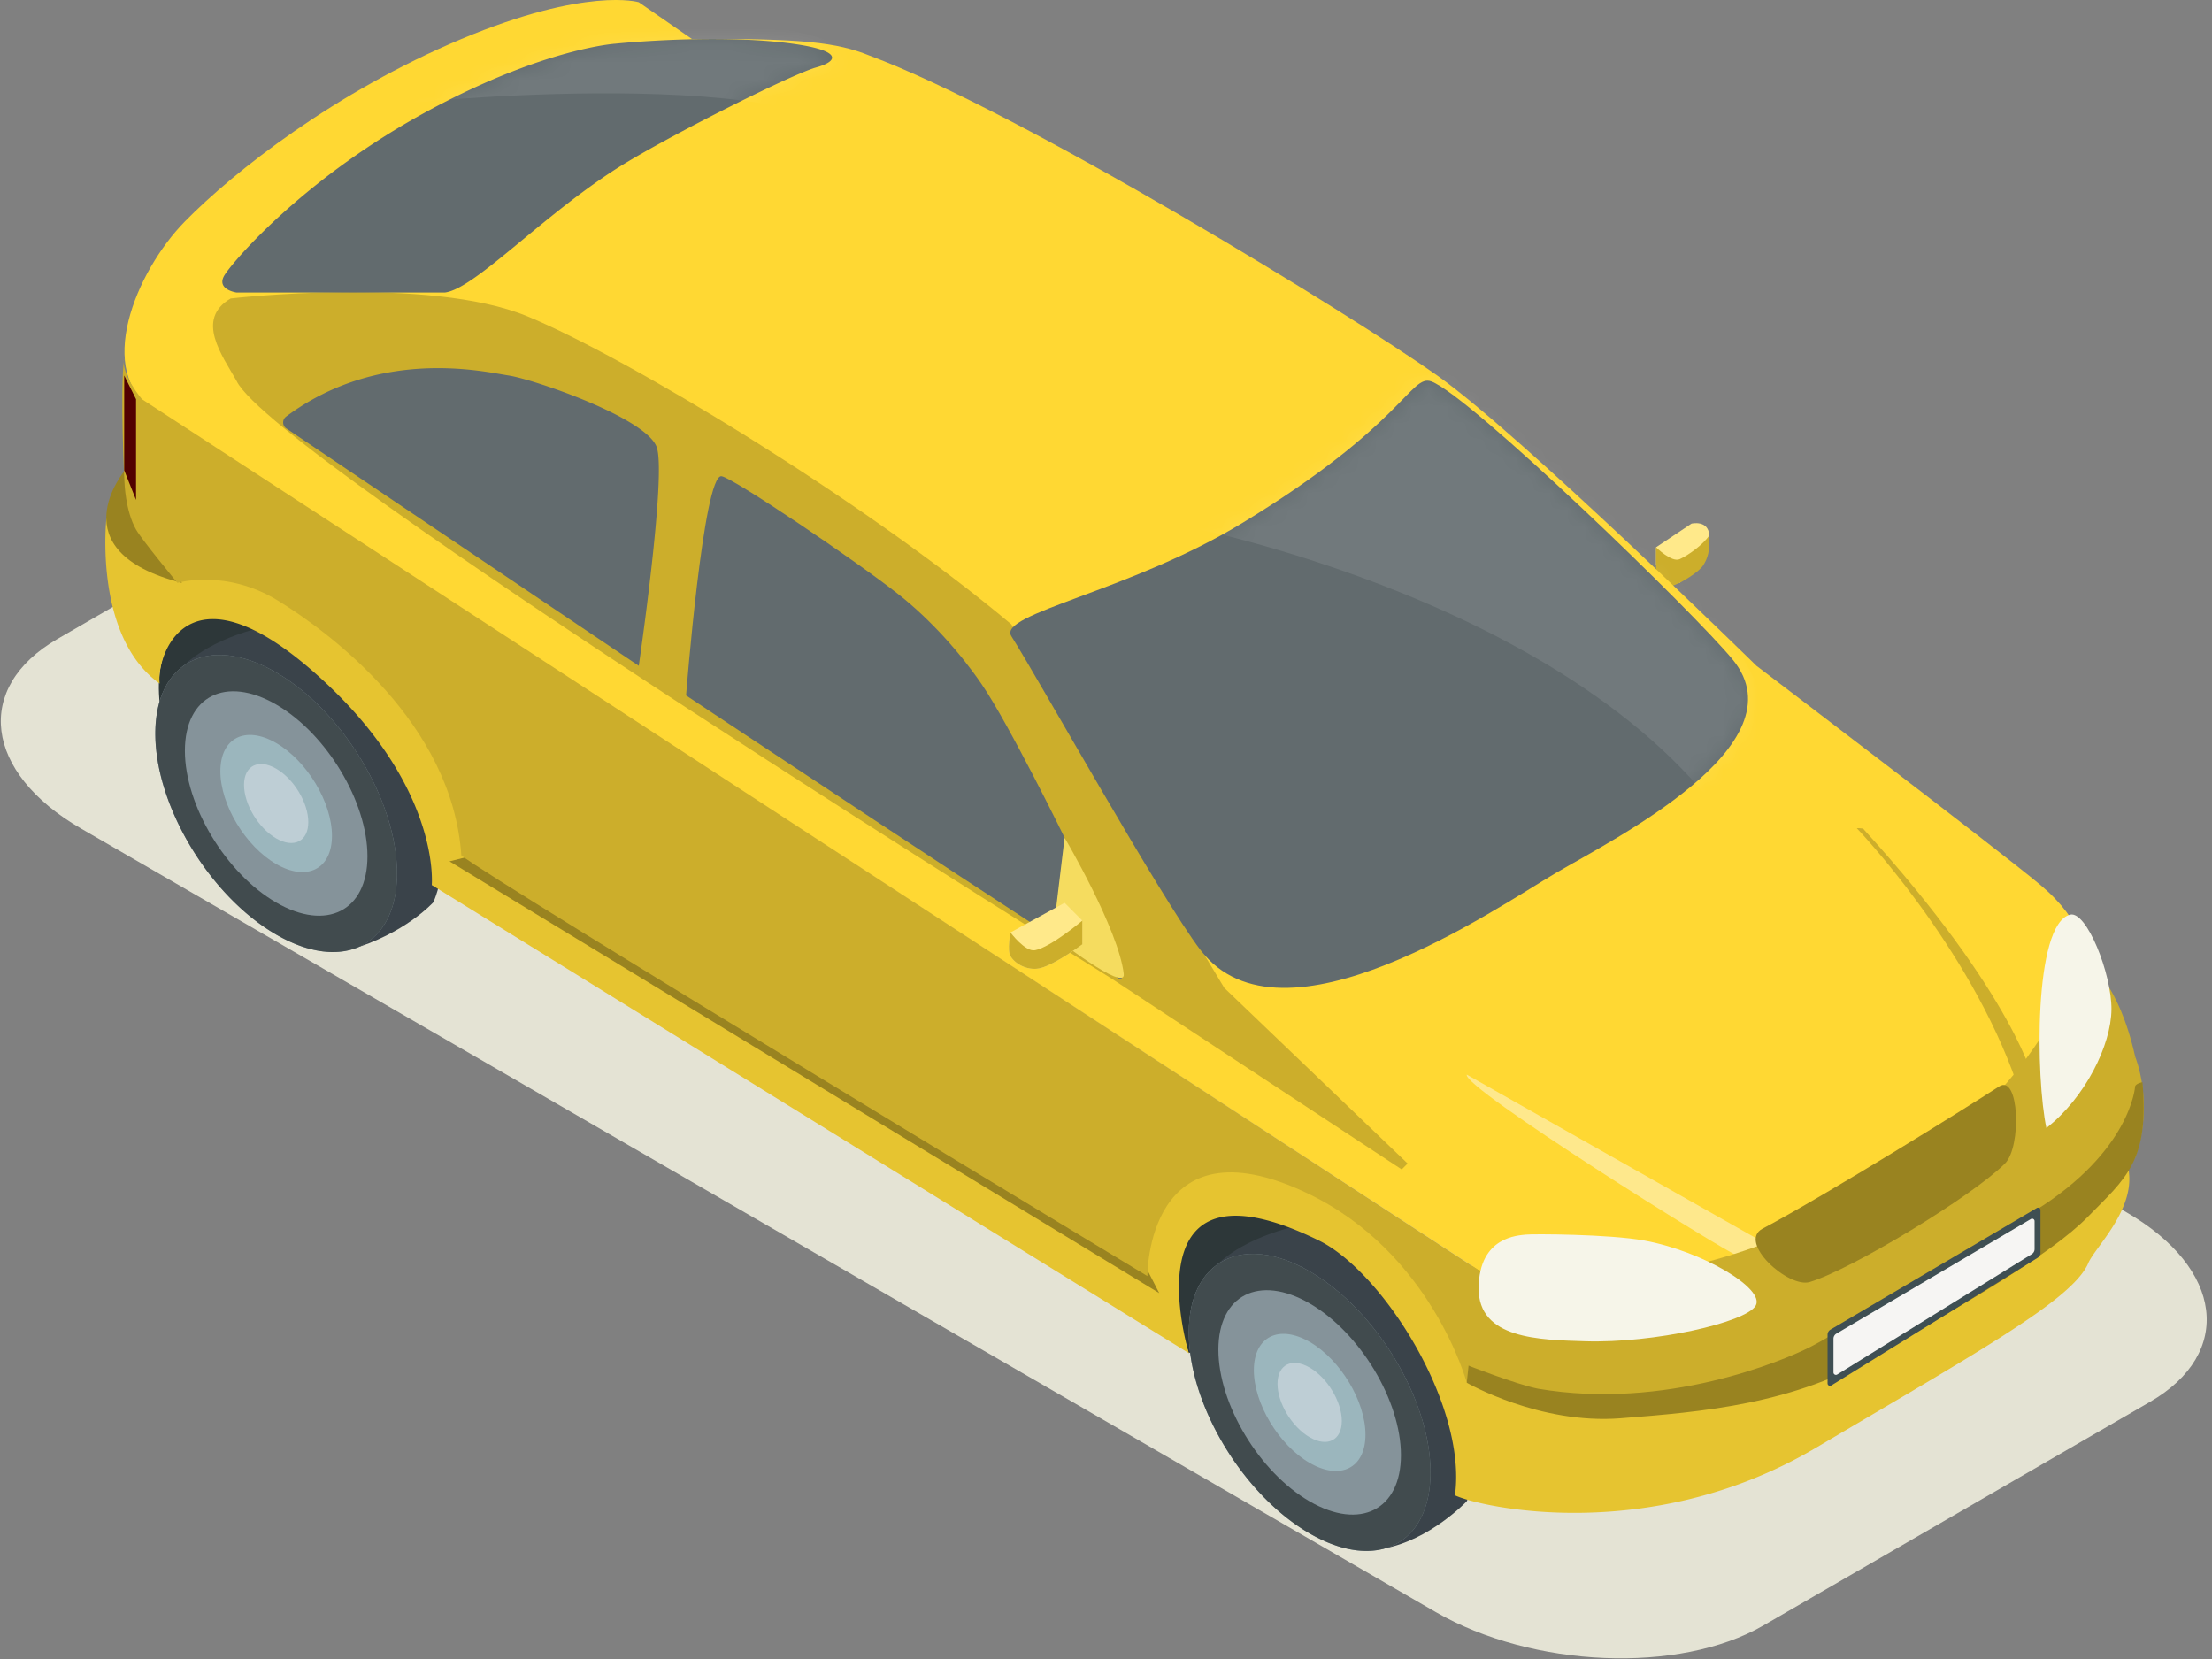 <svg xmlns="http://www.w3.org/2000/svg" xmlns:xlink="http://www.w3.org/1999/xlink" width="128" height="96" viewBox="0 0 128 96">
    <rect x="0" y="0" width="128" height="96" fill="#808080" stroke="none"/>
    <defs>
        <path id="a" d="M.342 14.8c-.826-1.299 6.815-2.571 13.348-6.54 9.384-5.7 9.75-8.642 10.952-8.202 2.222.813 15.23 13.389 17.454 16.114 4.026 4.935-6.982 10.408-10.267 12.343-3.463 2.04-15.829 10.593-20.535 4.457C8.987 29.964 1.891 17.238.342 14.801z"/>
        <path id="c" d="M13.074 14.8H1.027s-1.23-.174-.685-1.028c.545-.854 4.71-5.715 11.979-9.6C18.885.663 22.93.401 22.93.401s5.865-.609 10.267 0c2.822.39 2.724.995 1.369 1.371-1.355.376-7.874 3.637-10.952 5.486-4.61 2.768-8.752 7.333-10.541 7.543z"/>
    </defs>
    <g fill="none" fill-rule="evenodd">
        <path fill="#FFE98A" d="M95.829 32.7V31.67l2.053-1.371s.98-.231 1.027.685c.048.916-.684 1.715-.684 1.715l-1.027 1.028-1.37-1.028z"/>
        <path fill="#CCAE2B" d="M95.829 32.7V31.67s.904.896 1.369.686c.487-.22 1.352-.832 1.711-1.372.048.916-.1 1.327-.342 1.715-.285.457-1.37 1.028-1.37 1.028l-.622.256-.732-.674-.014-.61z"/>
        <path fill="#E4E3D4" d="M44.67 24.817c-5.61-3.244-14.107-3.597-18.964-.787L3.326 36.974c-4.858 2.81-4.248 7.725 1.36 10.969L83.07 93.278c5.609 3.244 14.107 3.597 18.964.787l22.38-12.944c4.858-2.81 4.248-7.724-1.36-10.968L44.67 24.817z"/>
        <path fill="#2D3739" d="M70.47 77.559l-1.679.74s-1.903-5.26.113-7.78c2.016-2.521 5.145-1.084 6.656 0 1.511 1.083-5.09 7.04-5.09 7.04zM11.344 43.118l-1.37.686s-1.761-4.525 0-6.857c1.763-2.333 4.499-1.345 5.82-.343 1.32 1.002-4.45 6.514-4.45 6.514z"/>
        <path fill="#3A434A" d="M80.04 89.614c2.708-.486 4.837-2.743 4.837-2.743s1.897-3.8-1.027-10.286-7.214-6.034-8.065-5.828c-.852.206-4.229.84-5.967 3.085C68.08 76.087 76.776 90.2 80.04 89.614z"/>
        <path fill="#85939A" d="M75.785 73.57c3.86 2.231 6.993 7.442 6.993 11.627 0 4.186-3.133 5.771-6.993 3.539-3.86-2.233-6.994-7.443-6.994-11.629 0-4.185 3.134-5.77 6.994-3.538z"/>
        <path fill="#414B4E" d="M72.527 72.557h.038l.037.001.038.001.038.002.038.001.038.002.038.003.039.002.038.003.039.003.039.004.039.004.039.004.039.005.04.004.038.006.04.005.04.006.04.006.04.006.04.007.04.007.04.008.04.008.04.008.04.008.042.009.04.009.041.01.041.009.042.01.04.01.042.011.041.011.042.011.042.012.041.012.042.013.042.012.042.013.042.014.042.013.043.014.042.015.043.014.042.015.043.016.043.016.043.016.043.016.043.017.043.017.043.017.044.018.043.018.043.018.044.019.044.02.044.019.043.02.044.02.044.02.044.02.045.022.044.021.044.022.045.022.044.023.045.023.044.023.045.023.045.024.045.025.045.024.044.025.046.025.045.026.045.026.045.026.045.027.045.027.045.027.045.027.045.028.045.028.045.028.044.028.045.03.089.057.088.06.089.06.087.06.088.063.087.063.087.064.087.065.086.066.086.067.086.068.085.069.085.07.084.07.084.071.084.073.083.073.082.074.083.074.081.076.082.077.081.077.08.078.08.078.08.08.08.08.078.081.078.082.078.082.077.083.077.084.076.085.075.085.076.086.074.086.074.087.074.088.073.088.072.09.072.089.071.09.07.09.071.092.07.092.068.092.068.093.068.093.067.094.067.094.065.095.065.095.065.096.064.096.063.096.062.097.062.097.06.098.061.098.06.099.06.099.057.099.058.1.057.1.056.1.055.1.055.1.054.102.053.1.052.102.051.102.051.102.05.102.05.103.048.103.047.102.047.103.046.104.045.103.044.103.044.104.042.104.042.103.04.104.04.104.04.104.038.104.037.105.037.104.035.104.035.104.033.105.033.104.032.104.03.104.03.104.03.104.028.104.027.104.026.104.025.104.024.104.023.103.022.104.021.103.02.103.02.103.017.102.017.103.016.102.015.102.014.102.006.051.007.051.005.05.006.051.006.051.005.05.005.051.004.05.005.05.004.051.003.05.004.05.003.05.003.05.003.05.002.05.003.05.001.05.002.049.001.05.001.049.001.049v.196l-.001.048v.048l-.002.048-.002.048-.001.048-.003.047-.002.047-.003.047-.003.046-.003.046-.004.047-.003.045-.004.046-.005.045-.004.045-.005.045-.005.045-.006.044-.006.044-.005.044-.007.043-.006.044-.007.043-.007.043-.007.042-.008.043-.008.042-.008.042-.008.041-.009.041-.009.042-.009.04-.01.04-.009.041-.01.04-.01.04-.01.04-.011.039-.01.04-.012.038-.011.038-.012.039-.012.038-.012.037-.013.038-.012.037-.013.037-.013.037-.014.036-.013.037-.014.036-.014.035-.015.036-.014.035-.015.035-.015.034-.016.035-.015.034-.016.034-.016.033-.016.034-.017.033-.016.032-.017.033-.017.032-.018.032-.018.032-.017.031-.018.032-.019.03-.018.031-.019.03-.02.03-.018.03-.02.03-.02.03-.02.028-.02.03-.02.028-.02.028-.02.028-.022.027-.021.028-.021.027-.022.027-.022.026-.022.026-.022.026-.022.026-.023.026-.023.025-.023.025-.023.024-.024.025-.023.024-.024.023-.024.024-.025.023-.024.023-.025.023-.025.022-.025.022-.025.022-.026.021-.025.022-.026.02-.026.021-.026.02-.027.02-.026.02-.027.02-.027.02-.027.018-.028.019-.027.018-.028.018-.028.018-.028.018-.029.017-.028.017-.029.016-.029.017-.029.016-.029.015-.03.016-.029.015-.03.015-.03.014-.03.015-.03.014-.03.013-.031.014-.03.013-.032.013-.03.012-.032.012-.032.012-.031.012-.032.011-.032.011-.032.01-.033.011-.032.01-.033.01-.032.01-.033.009-.034.009-.033.008-.033.009-.034.008-.034.007-.034.008-.033.007-.035.007-.034.006-.034.006-.035.006-.035.006-.035.005-.035.005-.035.004-.036.005-.035.004-.036.003-.036.004-.036.003-.036.003-.036.002-.037.002-.036.002-.037.001-.037.002h-.037l-.037.001h-.15l-.037-.002-.038-.001-.038-.002-.038-.002-.039-.002-.038-.003-.039-.003-.038-.003-.039-.003-.039-.004-.039-.004-.039-.005-.04-.005-.039-.005-.04-.005-.039-.006-.04-.006-.04-.007-.04-.007-.04-.007-.04-.007-.04-.008-.04-.008-.041-.008-.04-.01-.042-.008-.04-.01-.041-.01-.041-.01-.042-.01-.04-.01-.042-.012-.042-.01-.041-.013-.042-.012-.042-.012-.042-.013-.042-.013-.042-.013-.042-.014-.043-.014-.042-.014-.043-.015-.042-.015-.043-.015-.043-.016-.043-.016-.043-.016-.043-.017-.043-.017-.043-.018-.044-.017-.043-.018-.044-.019-.043-.018-.044-.02-.044-.019-.044-.02-.043-.02-.044-.02-.045-.021-.044-.021-.044-.022-.044-.022-.045-.022-.044-.022-.045-.023-.044-.023-.045-.024-.045-.024-.045-.024-.045-.025-.045-.025-.045-.025-.045-.025-.045-.026-.045-.027-.045-.026-.046-.027-.044-.027-.045-.028-.045-.027-.045-.028-.045-.028-.044-.029-.045-.028-.089-.059-.088-.059-.089-.06-.088-.061-.087-.062-.088-.063-.086-.065-.087-.065-.086-.066-.086-.067-.086-.067-.085-.07-.085-.069-.084-.07-.084-.072-.083-.072-.084-.073-.082-.074-.083-.075-.082-.075-.081-.077-.08-.077-.082-.078-.08-.079-.08-.08-.079-.08-.078-.08-.078-.082-.078-.083-.077-.083-.077-.084-.076-.084-.076-.085-.075-.086-.075-.087-.073-.087-.074-.087-.073-.089-.072-.089-.072-.09-.071-.09-.071-.09-.07-.091-.07-.092-.069-.092-.068-.093-.067-.093-.067-.094-.067-.094-.066-.095-.065-.095-.064-.096-.064-.096-.063-.097-.062-.097-.062-.097-.061-.098-.06-.098-.06-.098-.06-.099-.058-.1-.057-.099-.057-.1-.056-.1-.055-.1-.055-.101-.054-.101-.053-.101-.052-.102-.052-.102-.05-.102-.05-.102-.05-.102-.048-.103-.047-.103-.047-.103-.046-.103-.045-.103-.045-.104-.043-.103-.042-.104-.042-.104-.04-.104-.04-.104-.04-.104-.038-.104-.038-.104-.036-.104-.035-.104-.035-.105-.034-.104-.032-.104-.032-.104-.031-.105-.03-.104-.029-.104-.028-.104-.027-.104-.026-.104-.025-.103-.024-.104-.023-.104-.022-.103-.021-.103-.02-.103-.02-.103-.018-.103-.016-.102-.016-.103-.015-.102-.014-.102-.006-.05-.007-.051-.006-.051-.005-.05-.006-.051-.005-.051-.005-.05-.004-.05-.005-.051-.004-.05-.004-.05-.003-.05-.003-.05-.004-.05-.002-.05-.002-.05-.003-.05-.001-.05-.002-.05-.001-.049-.001-.05v-.048l-.002-.05v-.098l.001-.048v-.049l.002-.048v-.048l.003-.048.001-.047.003-.047.002-.047.002-.047.004-.047.003-.046.003-.046.004-.046.004-.045.005-.046.004-.045.005-.044.005-.045.006-.044.005-.044.006-.044.007-.044.006-.043.007-.043.007-.043.007-.043.008-.042.007-.042.009-.042.008-.042.008-.04.01-.042.009-.04.009-.041.01-.04.01-.04.01-.04.01-.04.01-.04.012-.038.01-.04.012-.038.012-.038.012-.038.012-.038.012-.037.013-.038.013-.037.013-.036.014-.037.013-.036.014-.036.014-.036.014-.035.015-.035.015-.035.015-.035.015-.034.016-.034.015-.034.017-.034.016-.033.016-.033.017-.033.017-.032.017-.033.018-.032.017-.031.018-.032.018-.031.018-.03.019-.032.019-.03.019-.03.019-.03.02-.03.02-.029.019-.029.02-.028.02-.029.02-.028.022-.028.02-.028.022-.027.021-.027.022-.027.021-.027.022-.026.023-.026.022-.026.023-.025.023-.025.023-.025.023-.025.024-.024.023-.024.024-.024.024-.023.024-.024.025-.022.025-.023.024-.022.026-.023.025-.021.025-.022.026-.021.026-.021.026-.02.026-.021.027-.02.026-.02.027-.02.027-.019.027-.019.028-.018.027-.019.028-.018.028-.018.028-.017.029-.017.028-.017.029-.017.028-.016.03-.016.029-.016.029-.015.03-.015.03-.015.03-.015.03-.014.03-.014.03-.014.03-.013.032-.013.03-.013.032-.013.031-.012.032-.012.031-.011.032-.012.032-.01.032-.011.032-.01.033-.01.032-.01.033-.01.033-.01.033-.008.034-.009.033-.008.034-.008.034-.008.033-.007.034-.007.034-.007.035-.006.035-.007.034-.005.035-.006.035-.005.035-.005.035-.005.036-.004.035-.004.036-.004.036-.003.036-.003.036-.003.036-.002.036-.003.037-.001.037-.002.037-.001h.036l.037-.002h.075zm-.048 2.4h-.017l-.016.001h-.016l-.016.001-.016.001h-.016l-.014.002-.015.001-.016.001-.014.002-.014.001-.014.002-.014.001-.014.002-.013.002-.013.002-.013.002-.012.002-.013.002-.012.003-.012.002-.012.003-.012.002-.01.003-.012.002-.012.003-.01.003-.01.003-.011.003-.01.003-.01.003-.01.003-.01.003-.01.003-.01.003-.008.004-.01.003-.009.003-.008.004-.01.003-.008.004-.008.003-.008.004-.009.004-.008.003-.008.004-.007.004-.008.004-.008.004-.007.004-.008.004-.007.004-.007.004-.008.004-.007.004-.007.005-.007.004-.007.005-.007.004-.007.005-.007.004-.006.005-.007.005-.007.005-.007.005-.007.005-.006.005-.007.005-.007.006-.006.005-.007.006-.006.005-.007.006-.006.006-.007.006-.007.007-.006.006-.007.006-.007.007-.006.007-.007.006-.006.007-.007.008-.007.007-.007.008-.006.007-.007.008-.007.009-.007.008-.007.008-.006.009-.007.009-.007.009-.007.01-.007.009-.007.01-.007.01-.007.01-.007.01-.007.01-.007.011-.007.011-.007.012-.007.011-.007.012-.007.012-.007.013-.007.012-.007.014-.007.013-.007.013-.007.014-.007.014-.007.015-.007.014-.007.015-.007.015-.007.016-.007.016-.007.016-.007.016-.006.017-.007.017-.007.017-.007.018-.006.018-.007.018-.006.019-.007.019-.006.02-.006.019-.006.02-.007.02-.006.02-.006.022-.006.02-.005.022-.006.022-.006.023-.006.022-.005.023-.006.023-.005.024-.005.024-.005.024-.005.025-.005.025-.004.025-.005.026-.005.026-.004.026-.004.027-.004.027-.004.027-.004.028-.004.028-.003.028-.003.03-.003.028-.004.03-.002.03-.003.03-.002.03-.003.03-.002.032-.002.031-.002.032-.001.032-.002.033-.001.033-.001.033-.001.033v.034l-.001.034V77.25l.002.036v.036l.002.036.002.036.002.037.001.036.003.037.002.037.003.038.003.037.002.037.004.038.003.038.004.038.004.038.004.038.004.039.005.039.005.038.004.036.011.082.012.078.012.08.013.08.014.08.015.08.016.082.017.082.017.082.019.082.019.083.02.084.021.083.022.084.023.085.023.084.024.085.026.085.026.086.027.086.028.086.028.086.03.086.03.086.03.087.033.087.032.087.034.087.034.087.035.087.036.087.036.087.038.088.038.087.038.087.04.087.04.087.041.087.042.087.043.087.043.087.044.087.044.087.046.086.045.086.047.086.048.086.047.086.049.085.05.086.05.085.05.084.05.085.053.084.052.084.053.083.054.083.054.083.055.082.055.082.055.082.057.081.057.08.057.081.058.08.058.08.06.078.059.079.06.078.06.077.06.077.062.076.061.076.063.075.062.075.063.074.063.073.064.073.064.072.064.071.065.071.065.07.066.07.065.068.066.068.066.067.067.067.067.066.067.065.067.064.068.063.068.063.068.062.068.06.069.06.068.06.069.059.069.057.069.057.069.056.069.055.07.054.069.053.069.052.07.051.07.05.069.05.07.048.069.048.07.046.071.047.033.021.035.022.034.022.035.022.035.02.034.022.035.021.035.02.034.021.035.02.034.02.035.02.034.018.034.02.034.018.033.018.034.018.033.017.033.018.033.017.033.016.032.016.033.016.032.016.032.015.032.015.032.015.03.015.032.014.031.013.031.014.03.013.031.013.03.013.03.012.03.012.03.012.03.011.029.011.029.011.028.01.03.01.028.01.028.01.028.01.027.01.028.008.028.009.026.008.027.008.027.008.026.008.026.007.026.007.026.007.025.007.026.006.025.006.024.006.025.006.024.005.024.005.024.005.023.005.023.004.024.005.022.004.023.003.022.004.022.003.021.004.022.003.022.002.02.003.021.002.02.003.021.002.02.001.02.002.02.001.019.002h.018l.02.002h.018l.018.001h.018l.017.001h.085l.016-.001h.016l.016-.001.015-.001.016-.001.015-.001.014-.002.015-.001.014-.002.014-.001.014-.002.014-.002.013-.001.013-.002.013-.002.013-.003.012-.002.012-.002.012-.002.012-.003.012-.003.01-.002.012-.003.011-.002.01-.003.012-.003.01-.003.01-.003.01-.003.01-.003.01-.003.01-.004.01-.003.008-.003.01-.003.008-.004.01-.003.008-.004.008-.003.009-.004.008-.003.008-.004.009-.004.007-.004.008-.003.008-.004.008-.004.007-.004.008-.004.007-.004.007-.004.008-.005.007-.004.007-.004.007-.004.007-.005.007-.005.007-.004.007-.005.006-.004.007-.005.007-.005.007-.005.007-.005.006-.005.007-.006.006-.005.007-.006.007-.005.006-.006.007-.006.007-.006.006-.006.007-.006.006-.006.007-.007.006-.006.007-.007.007-.007.006-.007.007-.007.007-.008.006-.007.007-.008.007-.008.007-.008.006-.008.007-.009.007-.008.007-.01.007-.008.007-.01.007-.009.007-.01.007-.01.007-.01.007-.01.006-.01.008-.012.007-.01.007-.012.007-.012.007-.012.007-.012.007-.012.007-.013.007-.013.007-.013.007-.013.007-.014.007-.014.007-.015.007-.014.007-.015.007-.015.007-.016.007-.016.006-.016.007-.017.007-.016.007-.017.006-.018.007-.017.007-.018.006-.019.007-.018.006-.02.007-.019.006-.02.007-.02.006-.02.005-.02.007-.021.005-.021.006-.022.006-.022.006-.022.005-.023.006-.023.005-.023.005-.023.006-.024.005-.025.005-.024.005-.025.004-.026.005-.025.004-.026.005-.027.004-.026.004-.027.004-.028.004-.027.003-.029.004-.028.003-.029.003-.029.003-.03.003-.029.003-.03.002-.03.003-.031.002-.031.002-.032.002-.032.001-.032.002-.032.001-.033.001-.033v-.034l.002-.033V85.09l-.001-.035v-.036l-.002-.036-.002-.036v-.037l-.003-.036-.002-.037-.002-.037-.002-.037-.003-.037-.003-.037-.003-.038-.003-.037-.003-.038-.004-.038-.004-.039-.004-.038-.005-.038-.004-.039-.005-.039-.004-.036-.011-.08-.012-.08-.012-.08-.014-.079-.014-.08-.014-.081-.016-.081-.017-.082-.018-.082-.018-.083-.02-.083-.02-.083-.02-.084-.022-.084-.023-.084-.023-.085-.025-.085L80 82.83l-.026-.085-.027-.086-.028-.086-.028-.086-.03-.086-.03-.087-.03-.086-.033-.087-.032-.087-.034-.087-.034-.087-.035-.087-.036-.087-.036-.088-.037-.087-.039-.087-.038-.087-.04-.088-.04-.087-.041-.087-.042-.087-.043-.087-.043-.087-.044-.086-.044-.087-.046-.086-.046-.087-.046-.086-.048-.086-.048-.085-.048-.086-.05-.085-.05-.085-.05-.085-.051-.084-.052-.084-.052-.084-.053-.083-.054-.084-.054-.082-.054-.083-.056-.082-.056-.081-.056-.082-.057-.08-.057-.08-.058-.08-.058-.08-.06-.079-.059-.078-.06-.078-.06-.078-.06-.076-.062-.077-.061-.075-.063-.076-.062-.074-.063-.074-.063-.073-.064-.073-.064-.072-.064-.072-.065-.07-.065-.07-.065-.07-.066-.069-.066-.068-.067-.067-.066-.066-.067-.066-.067-.065-.068-.064-.067-.064-.068-.062-.068-.062-.068-.061-.069-.06-.068-.06-.069-.058-.069-.057-.069-.057-.069-.056-.07-.055-.069-.054-.069-.053-.07-.052-.069-.052-.07-.05-.069-.05-.07-.048-.069-.047-.07-.047-.072-.047-.032-.02-.035-.023-.034-.021-.035-.022-.035-.021-.035-.022-.034-.02-.035-.021-.034-.02-.035-.02-.035-.02-.034-.02-.034-.019-.034-.019-.033-.018-.034-.018-.034-.018-.033-.018-.033-.017-.033-.017-.033-.017-.032-.016-.033-.016-.032-.015-.032-.016-.032-.015-.031-.014-.032-.015-.031-.014-.031-.014-.031-.013-.031-.013-.03-.013-.03-.013-.03-.012-.03-.012-.03-.012-.03-.011-.03-.012-.028-.01-.029-.01-.029-.011-.028-.01-.028-.01-.028-.01-.028-.009-.027-.009-.028-.008-.026-.009-.027-.008-.027-.008-.026-.007-.026-.007-.026-.008-.027-.007-.025-.006-.024-.006-.026-.007-.024-.005-.025-.006-.024-.005-.024-.006-.024-.004-.024-.005-.023-.005-.022-.004-.023-.004-.023-.004-.022-.003-.022-.004-.022-.003-.021-.003-.022-.003-.021-.002-.02-.003-.02-.002-.021-.002-.02-.002-.02-.001-.02-.002-.019-.001-.018-.001-.02-.001-.018-.001h-.018l-.018-.001h-.069z"/>
        <path fill="#85939A" d="M75.785 75.425c2.915 1.686 5.282 5.621 5.282 8.782 0 3.162-2.367 4.36-5.282 2.673-2.915-1.686-5.282-5.622-5.282-8.783 0-3.161 2.367-4.359 5.282-2.672z"/>
        <path fill="#9BB6BD" d="M75.785 77.651c1.782 1.03 3.229 3.436 3.229 5.369 0 1.932-1.447 2.664-3.23 1.633-1.781-1.03-3.228-3.436-3.228-5.368 0-1.932 1.447-2.664 3.229-1.634z"/>
        <path fill="#BECED5" d="M75.785 79.136c1.026.593 1.86 1.979 1.86 3.092s-.834 1.535-1.86.94c-1.026-.593-1.86-1.978-1.86-3.091 0-1.113.834-1.535 1.86-.941z"/>
        <path fill="#3A434A" d="M20.236 54.957c3.179-.904 4.837-2.743 4.837-2.743s1.897-3.799-1.027-10.285c-2.924-6.486-7.214-6.035-8.065-5.829-.852.206-4.229.841-5.967 3.086-1.738 2.245 7.032 16.68 10.222 15.771z"/>
        <path fill="#85939A" d="M15.98 38.913c3.86 2.232 6.994 7.442 6.994 11.628 0 4.185-3.133 5.77-6.993 3.538-3.86-2.232-6.994-7.443-6.994-11.628 0-4.185 3.134-5.77 6.994-3.538z"/>
        <path fill="#414B4E" d="M12.723 37.9l.038.001h.037l.038.002.038.001.038.002.038.002.038.002.039.003.038.003.039.003.039.003.039.004.039.005.039.004.04.005.038.005.04.006.04.005.04.007.04.006.04.007.04.007.04.007.04.008.04.008.04.009.042.008.04.01.041.009.041.01.041.01.042.01.04.01.042.011.042.012.041.012.042.012.042.012.042.013.042.013.042.013.042.014.043.014.042.014.043.015.042.015.043.015.043.016.043.016.043.016.043.017.043.017.043.018.043.017.044.018.043.019.044.018.044.02.043.02.044.019.044.02.044.02.044.021.045.021.044.022.044.022.045.022.044.022.045.023.044.023.045.024.045.024.045.024.045.025.044.025.046.025.045.026.045.026.045.026.045.026.045.027.045.027.045.028.045.027.045.028.045.028.044.029.045.029.089.058.088.059.089.06.087.061.088.062.087.064.087.064.087.065.086.066.086.067.086.067.085.07.084.069.085.07.084.072.083.072.084.073.082.074.083.075.081.076.082.076.08.077.081.078.08.079.08.08.08.08.078.08.078.082.078.083.077.083.077.084.076.084.076.085.075.086.074.087.074.087.074.087.073.089.072.089.072.09.071.09.07.09.07.091.07.092.07.092.067.093.068.093.067.094.066.095.066.094.065.095.065.096.064.096.063.097.062.097.062.097.061.098.06.098.06.098.059.1.058.098.058.1.057.1.056.1.055.1.055.101.054.1.053.102.052.102.052.102.05.102.05.102.05.102.048.103.047.103.047.103.046.103.045.103.044.104.044.103.042.104.042.104.04.104.04.104.04.104.038.104.037.104.037.104.035.105.035.104.033.104.033.104.032.105.03.104.03.104.03.104.028.104.027.104.026.104.025.103.024.104.023.104.022.103.021.103.02.103.02.103.017.103.017.102.016.103.015.102.014.102.006.05.006.051.006.051.006.05.006.052.005.05.005.05.004.05.005.051.004.05.003.05.004.05.003.05.003.05.003.05.002.05.002.05.002.05.002.05.001.049.001.05v.049l.001.049v.195l-.002.048-.001.048-.002.048-.002.047-.002.047-.002.048-.003.046-.003.047-.003.046-.004.046-.003.046-.004.045-.005.046-.004.045-.005.045-.005.044-.006.044-.006.044-.006.044-.006.044-.006.043-.007.043-.007.043-.007.043-.008.042-.008.042-.008.042-.008.042-.009.041-.009.04-.009.042-.01.04-.009.04-.01.04-.01.04-.01.04-.01.04-.012.038-.011.04-.011.038-.012.038-.012.038-.012.038-.013.037-.012.038-.013.037-.013.037-.014.036-.013.036-.014.036-.014.036-.015.035-.014.035-.015.035-.015.035-.016.034-.015.034-.016.034-.016.034-.016.033-.017.033-.016.033-.017.033-.017.032-.018.032-.017.032-.018.031-.018.031-.019.031-.018.03-.019.031-.019.03-.02.03-.019.03-.02.029-.02.029-.02.029-.02.028-.02.028-.02.028-.022.028-.02.027-.022.027-.022.027-.022.027-.022.026-.022.026-.022.026-.023.025-.023.025-.023.025-.023.025-.024.024-.023.024-.024.024-.024.023-.025.024-.024.023-.025.022-.025.023-.025.022-.025.022-.025.021-.026.021-.026.021-.026.02-.026.021-.027.02-.026.02-.027.02-.027.019-.027.019-.028.018-.027.019-.028.018-.028.017-.028.018-.029.017-.028.017-.029.017-.029.016-.029.016-.029.016-.03.015-.029.016-.03.014-.03.015-.03.014-.03.014-.03.014-.031.013-.03.013-.032.013-.031.013-.031.012-.032.012-.031.011-.032.012-.032.01-.032.012-.033.01-.032.01-.033.01-.033.01-.033.008-.033.01-.033.008-.033.008-.034.008-.034.008-.034.007-.034.007-.034.007-.034.007-.035.006-.034.006-.035.005-.035.005-.035.005-.035.005-.036.004-.035.004-.036.004-.036.003-.036.003-.036.003-.036.002-.037.003-.036.002h-.037l-.037.002h-.037l-.037.002H19.201l-.037-.001-.038-.001-.038-.002-.038-.001-.038-.002-.039-.003-.038-.002-.039-.003-.038-.003-.039-.004-.039-.004-.039-.004-.039-.004-.04-.005-.039-.006-.04-.005-.039-.006-.04-.006-.04-.006-.04-.007-.04-.007-.04-.008-.04-.007-.04-.009-.041-.008-.04-.009-.042-.009-.04-.01-.041-.009-.042-.01-.04-.01-.042-.011-.041-.011-.042-.011-.042-.012-.041-.012-.042-.012-.042-.013-.042-.013-.042-.013-.043-.014-.042-.014-.042-.015-.043-.014-.042-.015-.043-.016-.043-.015-.043-.016-.043-.017-.043-.017-.043-.016-.043-.018-.044-.018-.043-.018-.044-.018-.043-.019-.044-.02-.044-.018-.044-.02-.043-.02-.044-.02-.045-.022-.044-.02-.044-.022-.044-.022-.045-.022-.044-.023-.045-.023-.044-.023-.045-.023-.045-.024-.045-.025-.045-.024-.045-.025-.045-.025-.045-.026-.045-.026-.045-.026-.045-.027-.046-.027-.044-.027-.045-.027-.045-.028-.045-.028-.045-.028-.044-.028-.045-.03-.089-.057-.088-.06-.089-.06-.088-.06-.087-.063-.088-.063-.087-.064-.086-.065-.086-.066-.086-.067-.086-.068-.085-.069-.085-.07-.084-.07-.084-.071-.084-.073-.083-.073-.082-.074-.083-.074-.082-.076-.081-.077-.081-.077-.08-.078-.08-.078-.08-.08-.08-.08-.078-.081-.078-.082-.078-.082-.077-.083-.077-.084-.076-.085-.076-.085-.075-.086-.074-.086-.075-.087-.073-.088-.073-.088-.072-.09-.072-.089-.071-.09-.071-.09-.07-.092-.07-.091-.068-.093-.069-.093-.067-.093-.067-.093-.067-.095-.065-.095-.066-.095-.064-.095-.064-.097-.063-.096-.062-.097-.062-.097-.061-.098-.06-.098-.06-.099-.06-.099-.058-.099-.057-.1-.057-.099-.056-.1-.055-.1-.055-.101-.054-.102-.053-.1-.052-.102-.052-.102-.05-.102-.05-.102-.05-.103-.048-.102-.048-.103-.046-.103-.046-.104-.045-.103-.045-.103-.043-.104-.042-.103-.042-.104-.041-.104-.04-.104-.04-.104-.037-.105-.038-.103-.036-.105-.035-.104-.035-.104-.034-.104-.032-.105-.032-.104-.031-.104-.03-.104-.029-.104-.028-.104-.027-.104-.026-.104-.025-.104-.024-.104-.023-.103-.022-.103-.021-.104-.02-.103-.02-.103-.017-.102-.017-.103-.016-.102-.015-.102-.014-.102-.006-.051-.007-.05-.006-.052-.005-.05-.006-.05-.005-.052-.005-.05-.004-.05-.005-.05-.004-.05-.004-.051-.003-.05-.003-.05-.003-.05-.003-.05-.002-.05-.003-.05-.001-.05-.002-.049-.001-.05-.001-.049-.001-.049v-.244l.002-.049.001-.047.002-.048.001-.048.003-.047.002-.047.003-.047.003-.046.003-.046.003-.046.004-.046.004-.046.005-.045.004-.045.005-.045.005-.044.006-.045.005-.044.006-.044.007-.043.006-.044.007-.043.007-.043.007-.042.008-.043.008-.041.008-.042.008-.042.009-.041.008-.041.01-.041.009-.04.01-.041.01-.04.01-.04.01-.04.01-.039.012-.039.01-.039.012-.038.012-.039.012-.038.012-.037.012-.038.013-.037.013-.037.013-.037.013-.036.014-.036.014-.036.014-.036.014-.036.015-.035.015-.035.015-.034.015-.035.016-.034.016-.033.016-.034.016-.034.016-.033.017-.033.017-.032.017-.032.018-.032.017-.032.018-.031.018-.031.018-.031.019-.031.019-.03.019-.03.019-.03.02-.03.019-.03.02-.028.02-.029.02-.028.02-.029.022-.028.02-.027.022-.027.021-.028.022-.027.021-.026.022-.026.023-.027.022-.025.023-.026.023-.025.023-.025.023-.024.023-.025.024-.024.024-.023.024-.024.024-.023.025-.023.025-.023.024-.022.026-.022.025-.022.025-.021.026-.022.026-.02.026-.021.026-.02.027-.02.026-.02.027-.02.027-.02.027-.018.028-.019.027-.018.028-.018.028-.018.028-.018.028-.017.029-.016.029-.017.028-.016.03-.017.029-.015.03-.016.029-.015.03-.015.03-.014.03-.015.03-.014.03-.013.03-.014.032-.013.03-.013.032-.012.031-.012.032-.012.031-.012.032-.011.032-.011.032-.01.032-.011.033-.01.033-.01.032-.01.033-.009.033-.009.034-.008.033-.009.034-.007.033-.008.034-.008.034-.007.035-.007.034-.006.034-.006.035-.006.035-.006.035-.005.035-.005.035-.004.036-.004.035-.005.036-.003.036-.004.036-.003.036-.003.036-.002.036-.002.037-.002.037-.001.036-.001.037-.002H12.723zm-.048 2.4l-.017.001h-.016l-.017.001h-.016l-.015.002h-.016l-.015.001-.015.002h-.014l-.015.002-.014.002-.014.001-.014.002-.014.002-.013.002-.013.001-.013.003-.013.002-.012.002-.012.002-.012.003-.012.002-.012.002-.011.003-.011.003-.011.003-.011.002-.01.003-.011.003-.01.003-.01.003-.01.003-.01.003-.01.004-.01.003-.008.003-.01.004-.009.003-.008.003-.01.004-.008.003-.008.004-.008.004-.009.003-.008.004-.008.003-.008.005-.007.003-.008.004-.008.004-.007.004-.007.004-.008.005-.007.004-.007.004-.007.004-.007.005-.007.004-.007.005-.007.004-.007.005-.007.005-.006.005-.007.004-.007.005-.007.005-.006.006-.007.005-.007.005-.006.006-.007.005-.006.006-.007.006-.007.006-.006.006-.007.006-.006.006-.007.007-.007.006-.006.007-.007.007-.007.007-.006.007-.007.008-.007.007-.007.008-.006.008-.007.008-.007.008-.007.009-.007.008-.006.01-.007.008-.007.01-.007.009-.007.01-.007.01-.007.01-.007.01-.007.011-.007.01-.007.012-.007.011-.007.012-.007.012-.007.012-.007.012-.007.013-.007.013-.007.013-.007.014-.007.013-.007.015-.007.014-.007.014-.007.015-.007.016-.007.015-.007.016-.007.016-.007.017-.006.016-.007.018-.007.017-.006.018-.007.017-.007.019-.006.018-.007.02-.006.019-.006.02-.007.02-.006.02-.006.02-.006.02-.006.022-.006.022-.005.022-.006.022-.006.023-.005.023-.006.023-.005.024-.005.024-.005.024-.005.024-.005.025-.005.026-.004.025-.005.026-.004.027-.004.026-.004.027-.004.028-.004.028-.003.028-.004.028-.003.029-.003.029-.003.03-.003.029-.003.03-.003.03-.002.031-.002.031-.002.032-.002.031-.002.033-.001.032-.001.033-.001.033-.001.034-.001.033V42.592l.002.036v.036l.002.036.002.037.002.036.001.037.003.037.002.037.003.037.002.037.004.038.003.038.003.037.004.038.004.039.004.038.004.038.005.04.005.038.004.036.011.081.012.079.012.08.013.079.014.08.015.081.016.081.017.082.017.082.019.083.019.083.02.083.021.084.022.084.023.084.023.085.025.085.025.085.026.085.027.086.027.086.03.086.028.087.03.086.032.087.031.086.033.087.034.087.034.087.035.087.036.088.036.087.037.087.038.087.04.088.039.087.04.087.041.087.042.087.042.087.044.087.044.086.044.087.045.087.046.086.047.086.047.086.048.086.05.085.048.085.05.085.05.085.052.084.052.084.052.084.053.084.054.083.054.082.054.083.056.082.055.081.057.082.057.08.057.08.058.08.058.08.06.079.059.078.06.078.06.078.06.076.062.077.061.075.062.076.063.074.063.074.063.074.064.072.064.072.064.072.065.07.065.07.065.07.066.069.066.067.066.068.067.066.067.066.067.065.067.064.068.064.068.062.068.062.068.061.068.06.069.06.069.058.069.058.069.056.069.056.069.055.07.054.069.053.07.052.069.052.07.05.069.05.07.048.069.047.07.047.071.047.033.02.035.023.034.021.035.022.035.022.034.02.035.021.035.021.034.02.035.02.034.02.035.02.034.02.034.018.034.018.033.019.033.017.034.018.033.017.033.017.033.017.032.016.033.016.032.015.032.016.032.015.031.015.032.014.031.014.031.014.031.013.03.014.031.013.03.012.03.012.03.012.03.012.03.012.029.01.029.011.029.011.028.01.029.01.028.01.028.01.028.009.027.009.027.008.027.009.027.008.027.008.026.007.026.008.026.007.026.006.025.007.025.006.025.007.025.005.025.006.024.005.024.006.024.005.023.004.023.005.023.004.023.004.023.004.022.003.022.004.022.003.021.003.021.003.022.002.02.003.02.002.021.002.02.002.02.001.02.002.018.001.02.002h.018l.019.001h.018l.018.001h.017l.018.001h.05l.017-.001h.016l.016-.001h.016l.016-.002h.015l.015-.002.014-.001.015-.002.014-.001.014-.002.014-.001.013-.002.014-.002.013-.002.013-.002.013-.002.012-.002.012-.002.012-.003.012-.003.011-.002.012-.003.011-.002.011-.003.01-.003.012-.003.01-.002.01-.004.01-.003.01-.003.01-.003.01-.003.009-.003.01-.003.008-.004.01-.003.008-.004.01-.003.008-.004.008-.003.008-.004.008-.004.008-.003.008-.004.008-.004.008-.004.008-.004.007-.004.008-.004.007-.004.007-.004.008-.004.007-.004.007-.005.007-.004.007-.004.007-.005.007-.005.007-.004.007-.005.006-.005.007-.005.007-.005.006-.005.007-.005.007-.005.006-.006.007-.005.007-.006.006-.005.007-.006.006-.006.007-.006.006-.006.007-.007.007-.006.006-.007.007-.006.007-.007.006-.008.007-.007.007-.007.007-.008.006-.007.007-.008.007-.008.007-.009.006-.008.007-.009.007-.008.007-.01.007-.009.007-.01.007-.01.007-.01.007-.01.007-.01.007-.01.007-.011.007-.011.007-.012.007-.011.007-.012.007-.013.007-.012.007-.013.007-.012.007-.014.007-.013.007-.014.007-.014.007-.014.007-.015.007-.015.007-.015.007-.015.007-.017.006-.015.007-.017.007-.017.007-.017.007-.017.006-.018.007-.018.006-.018.007-.019.006-.019.007-.019.006-.02.006-.02.006-.02.007-.02.006-.021.006-.022.005-.021.006-.022.006-.023.005-.022.006-.023.005-.023.006-.024.005-.024.005-.024.005-.025.005-.025.004-.025.005-.026.004-.026.005-.026.004-.027.004-.027.004-.027.004-.028.003-.028.004-.028.003-.03.003-.028.003-.03.003-.03.003-.03.002-.03.003-.03.002-.032.002-.031.002-.032.001-.032.002-.033.001-.032.001-.034.001-.033v-.034l.001-.034V50.435l-.001-.036v-.036l-.002-.036-.001-.036-.002-.036-.002-.037-.002-.036-.002-.037-.002-.037-.003-.037-.003-.038-.003-.037-.003-.038-.004-.038-.003-.038-.004-.038-.004-.039-.005-.038-.004-.039-.005-.038-.004-.036-.011-.081-.012-.08-.012-.079-.013-.08-.015-.08-.014-.08-.016-.082-.017-.082-.018-.082-.018-.082-.02-.083-.02-.083-.02-.084-.022-.084-.023-.084-.023-.085-.025-.085-.025-.086-.026-.085-.027-.086-.028-.085-.028-.087-.03-.086-.03-.086-.03-.087-.033-.087-.032-.086-.034-.088-.034-.087-.035-.087-.036-.087-.036-.087-.038-.087-.038-.088-.039-.087-.04-.087-.04-.087-.04-.087-.042-.087-.043-.087-.043-.087-.044-.087-.044-.086-.046-.087-.046-.086-.046-.086-.048-.086-.048-.086-.048-.085-.05-.085-.05-.086-.05-.084-.051-.085-.052-.084-.052-.084-.053-.083-.054-.083-.054-.083-.055-.082-.055-.082-.056-.082-.056-.08-.057-.082-.057-.08-.058-.08-.059-.08-.058-.078-.06-.079-.06-.078-.06-.077-.06-.077-.062-.076-.062-.076-.062-.075-.062-.075-.063-.073-.063-.074-.064-.073-.064-.072-.064-.071-.065-.071-.065-.07-.066-.07-.065-.068-.066-.068-.067-.067-.066-.067-.067-.066-.067-.064-.068-.065-.067-.063-.068-.063-.068-.061-.068-.061-.069-.06-.068-.06-.069-.058-.069-.058-.069-.057-.069-.055-.07-.056-.069-.053-.069-.054-.07-.052-.069-.051-.07-.05-.069-.05-.07-.048-.07-.048-.069-.046-.072-.047-.032-.021-.035-.022-.035-.022-.034-.022-.035-.02-.034-.022-.035-.021-.035-.02-.034-.02-.035-.021-.034-.02-.035-.02-.034-.019-.034-.018-.034-.019-.033-.018-.034-.018-.033-.018-.033-.017-.033-.016-.033-.017-.032-.016-.033-.016-.032-.016-.032-.015-.032-.015-.032-.015-.031-.014-.031-.014-.031-.014-.031-.014-.031-.013-.03-.013-.03-.012-.03-.013-.03-.012-.03-.011-.03-.012-.029-.011-.03-.01-.028-.012-.029-.01-.028-.01-.028-.01-.028-.009-.028-.01-.027-.008-.027-.009-.028-.008-.027-.008-.026-.008-.026-.008-.027-.007-.025-.007-.026-.007-.026-.007-.025-.006-.025-.006-.025-.006-.024-.006-.024-.005-.024-.005-.024-.005-.023-.005-.024-.004-.023-.004-.023-.004-.022-.004-.022-.004-.022-.003-.022-.003-.021-.004-.022-.002-.02-.003-.022-.002-.02-.003-.02-.002-.02-.001-.02-.002-.02-.001-.019-.002h-.019l-.018-.002h-.019l-.018-.001h-.018l-.018-.001H12.675z"/>
        <path fill="#85939A" d="M15.98 40.768c2.916 1.686 5.283 5.622 5.283 8.783 0 3.161-2.367 4.359-5.282 2.673-2.915-1.687-5.282-5.622-5.282-8.783 0-3.161 2.367-4.36 5.282-2.673z"/>
        <path fill="#9BB6BD" d="M15.98 42.995c1.783 1.03 3.23 3.436 3.23 5.368 0 1.932-1.447 2.664-3.23 1.634-1.781-1.03-3.228-3.436-3.228-5.369 0-1.932 1.447-2.664 3.229-1.633z"/>
        <path fill="#BECED5" d="M15.98 44.48c1.027.593 1.86 1.979 1.86 3.091 0 1.113-.833 1.535-1.86.942-1.026-.594-1.859-1.98-1.859-3.093s.833-1.535 1.86-.94z"/>
        <path fill="#E6C430" d="M6.16 29.957s-.778 6.857 3.08 9.6c-.203-1.497 1.49-7.181 8.899-.686 7.41 6.495 6.845 12.343 6.845 12.343L68.791 78.3s-3.648-11.998 7.53-6.515c3.69 1.81 8.585 9.525 7.872 14.743 1.417.681 11.267 2.932 20.877-2.743s14.755-8.545 15.743-10.628c.303-.85 2.55-2.915 2.396-5.143a401.856 401.856 0 0 0-.343-4.114L84.877 75.214s-2.501-4.124-7.872-6.514c-5.37-2.39-10.145-2.817-10.952 3.665-5.715-3.602-37.989-23.208-37.989-23.208s-2.1-10.108-9.583-14.057c-7.483-3.95-5.937-2.228-7.53-2.057-1.592.17-3.74-.553-4.79-3.086"/>
        <path fill="#CCAE2B" d="M123.558 61.157s1.12 2.678-.007 5.828c-1.347 1.853-20.452 19.826-37.305 13.372-1.682-.645-2.188-3.074-3.422-4.8-1.235-1.726 2.737-2.4 2.737-2.4s7.189 9.645 26.353-2.461c7.007-4.426 11.644-9.54 11.644-9.54z"/>
        <path fill="#998320" d="M84.877 78.985v1.029s4.207 2.427 8.898 2.057c4.692-.37 10.062-.786 15.06-3.771 4.997-2.986 9.787-5.656 11.978-7.886 2.19-2.23 3.57-3.214 3.163-7.793-.43.1-.425.25-.425.25s-.239 3.739-5.818 7.2c-5.58 3.461-11.48 7.118-13.006 7.886-1.525.768-8.335 3.666-15.743 2.4-1.295-.265-4.107-1.372-4.107-1.372z"/>
        <path fill="#4798CC" d="M41.257 47.344a.335.335 0 0 1 .155.282v1.607a.146.146 0 0 1-.225.123L37.804 47.2a.342.342 0 0 1-.157-.288V45.31a.146.146 0 0 1 .225-.124l3.385 2.159z"/>
        <path fill="#2C3E42" d="M41.257 47.344a.335.335 0 0 1 .155.282v.87l-2.928-1.836-.025.957-.655-.417a.342.342 0 0 1-.157-.288V45.31a.146.146 0 0 1 .225-.124l3.385 2.159z"/>
        <path fill="#3F4F53" d="M105.923 76.94a.343.343 0 0 0-.169.295v2.816a.142.142 0 0 0 .217.121l11.941-7.389a.343.343 0 0 0 .163-.291v-2.465a.142.142 0 0 0-.214-.122l-11.938 7.035z"/>
        <path fill="#F6F5F3" d="M106.265 77.172a.343.343 0 0 0-.169.295v1.95a.142.142 0 0 0 .217.12l11.257-6.965a.343.343 0 0 0 .163-.292v-1.618a.142.142 0 0 0-.214-.122l-11.254 6.632z"/>
        <path fill="#FFD833" d="M40.043 2.258l-3.08-2.13s-3.005-.912-10.268 2.13C19.432 5.3 13.547 9.912 10.7 12.814 7.85 15.716 5.414 21.6 8.987 23.785 12.561 25.971 85.561 73.5 85.561 73.5s11.188 1.678 17.455-1.715c12.475-6.752 18.455-12.93 18.14-14.742-.317-1.813-.592-3.74-3.081-5.83-2.49-2.088-16.435-12.685-16.435-12.685s-13.585-13.331-18.474-16.8C78.276 18.26 59.023 6.45 50.31 3.214c-1.87-.76-3.917-1-10.267-.956z"/>
        <path fill="#FEE88C" d="M84.877 62.185l17.4 9.837s-.993.922-1.657.686c-.866-.308-16.028-9.785-15.743-10.523z"/>
        <path fill="#CCAE2B" d="M98.225 73.157s17.123-3.682 22.246-17.89c.446.51 2.119 1.574 3.087 5.89-3.111 4.445-15.951 14.608-26.018 15.771-.292-1.73.342-2.707.342-2.707l.343-1.064z"/>
        <path fill="#CCAE2B" d="M117.733 62.689s-1.057-4.995-9.926-14.743c-.466-.057-.342 0-.342 0s6.47 6.761 9.24 14.743c.425.209 1.028 0 1.028 0z"/>
        <path fill="#998320" d="M101.99 71.1c3.857-2.053 11.66-6.916 13.69-8.229 1.166-.754 1.313 3.484.341 4.457-1.882 1.886-8.84 6.114-11.294 6.857-1.245.377-4.198-2.309-2.738-3.085z"/>
        <path fill="#F6F5E9" d="M88.3 71.442c.378-.046 4.824-.027 6.844.343 3.399.623 7.02 2.8 6.449 3.772-.57.971-5.885 2.182-9.871 2.057-2.623-.083-6.188-.119-6.16-3.086.028-2.993 2.317-3.034 2.737-3.086zM122.182 58.414c-.016 2.056-1.52 5.11-3.765 6.857-.612-2.844-.756-11.79 1.37-12.343.952-.248 2.41 3.416 2.395 5.486z"/>
        <path fill="#CCAE2B" d="M13.348 17.271s11.465-1.323 17.16 1.029c5.694 2.351 19.326 10.548 28.016 17.828 3.484 6.418 12.32 21.037 12.32 21.037l10.61 10.163-.342.343-16.77-11.032S15.811 26.506 13.69 22.043c-.83-1.472-2.41-3.565-.342-4.772z"/>
        <path fill="#626B6E" d="M58.524 36.814c-.826-1.3 6.815-2.572 13.348-6.54 9.384-5.7 9.75-8.642 10.952-8.203 2.222.813 15.23 13.389 17.454 16.114 4.026 4.935-6.982 10.408-10.267 12.343-3.463 2.04-15.83 10.593-20.535 4.457-2.307-3.008-9.403-15.734-10.952-18.171z"/>
        <g transform="translate(58.182 22.013)">
            <mask id="b" fill="#fff">
                <use xlink:href="#a"/>
            </mask>
            <path fill="#FFF" fill-opacity=".094" d="M9.583 8.26s24.943 4.556 33.387 19.227c6.85-3.656 2.084-4.793 1.18-8.23-.904-3.436-9.062-15.425-12.663-17.828-3.602-2.402-8.951-4.14-10.61-1.414C19.218 2.74 9.583 8.26 9.583 8.26z" mask="url(#b)"/>
        </g>
        <path fill="#626B6E" d="M41.754 27.557c.673.096 7.815 4.914 10.267 6.857 1.837 1.454 3.563 3.387 4.792 5.19 1.597 2.343 4.791 8.867 4.791 8.867s4.434 8.913 3.083 8.117c-3.33-1.96-24.986-16.345-24.986-16.345s1.003-12.837 2.053-12.686z"/>
        <path fill="#F5DC5F" d="M61.604 48.471l-.684 5.682s4.235 3.327 4.107 2.204c-.293-2.562-3.423-7.886-3.423-7.886z"/>
        <path fill="#FFE98A" d="M62.631 53.271v1.372s-1.503 1.123-2.396 1.37c-.648.181-1.437-.147-1.763-.685-.205-.337 0-1.371 0-1.371l3.132-1.714 1.027 1.028z"/>
        <path fill="#CCAE2B" d="M62.631 53.271v1.372s-1.503 1.123-2.396 1.37c-.648.181-1.437-.147-1.763-.685-.205-.337 0-1.371 0-1.371s.847 1.138 1.421 1.028c.918-.175 2.738-1.714 2.738-1.714z"/>
        <path fill="#998320" d="M7.233 27.214s-3.968 4.668 3.291 6.514c-1.02-2.155-2.048-2.113-3.29-6.514"/>
        <path fill="#626B6E" d="M16.551 24.11a.42.42 0 0 0 .018.682c3.121 2.106 20.394 13.736 20.394 13.736s1.639-11.16 1.026-12.685c-.684-1.704-7.133-3.9-8.556-4.115-1.382-.21-7.44-1.666-12.882 2.381zM25.737 16.928H13.69s-1.23-.174-.685-1.028c.545-.855 4.71-5.715 11.979-9.6 6.565-3.51 10.61-3.772 10.61-3.772s5.865-.608 10.267 0c2.822.39 2.724.995 1.369 1.372-1.355.376-7.873 3.637-10.952 5.485-4.61 2.768-8.751 7.333-10.541 7.543z"/>
        <g transform="translate(12.663 2.127)">
            <mask id="d" fill="#fff">
                <use xlink:href="#c"/>
            </mask>
            <path fill="#FFF" fill-opacity=".094" d="M11.294 3.803s25.68-2.582 26.885 3.662c6.849-3.654.372-1.914-.532-5.35C36.793-1.13 24.453-1.715 17.844.13c-3.07.857-6.55 3.673-6.55 3.673z" mask="url(#d)"/>
        </g>
        <path fill="#998320" d="M27.38 49.5l-1.37.343 41.07 24.984-.684-1.327-39.016-24"/>
        <path fill="#CCAE2B" d="M84.877 80.014l.684-6.514L8.214 23.1s-1.253-1.47-1.027-2.4c-.258 1.939.016 7.2.016 7.2s.048 1.661.669 2.743c.327.585 2.395 3.085 2.395 3.085s2.81-.824 5.819 1.029c3.007 1.852 10.088 7.09 10.61 14.743 1.897 1.522 39.7 24.342 39.7 24.342s-.074-9.226 9.24-4.8c7.213 3.428 9.241 10.972 9.241 10.972z"/>
        <path fill="#510000" d="M7.187 21.728l.685 1.372v5.828l-.685-1.714z"/>
    </g>
</svg>
